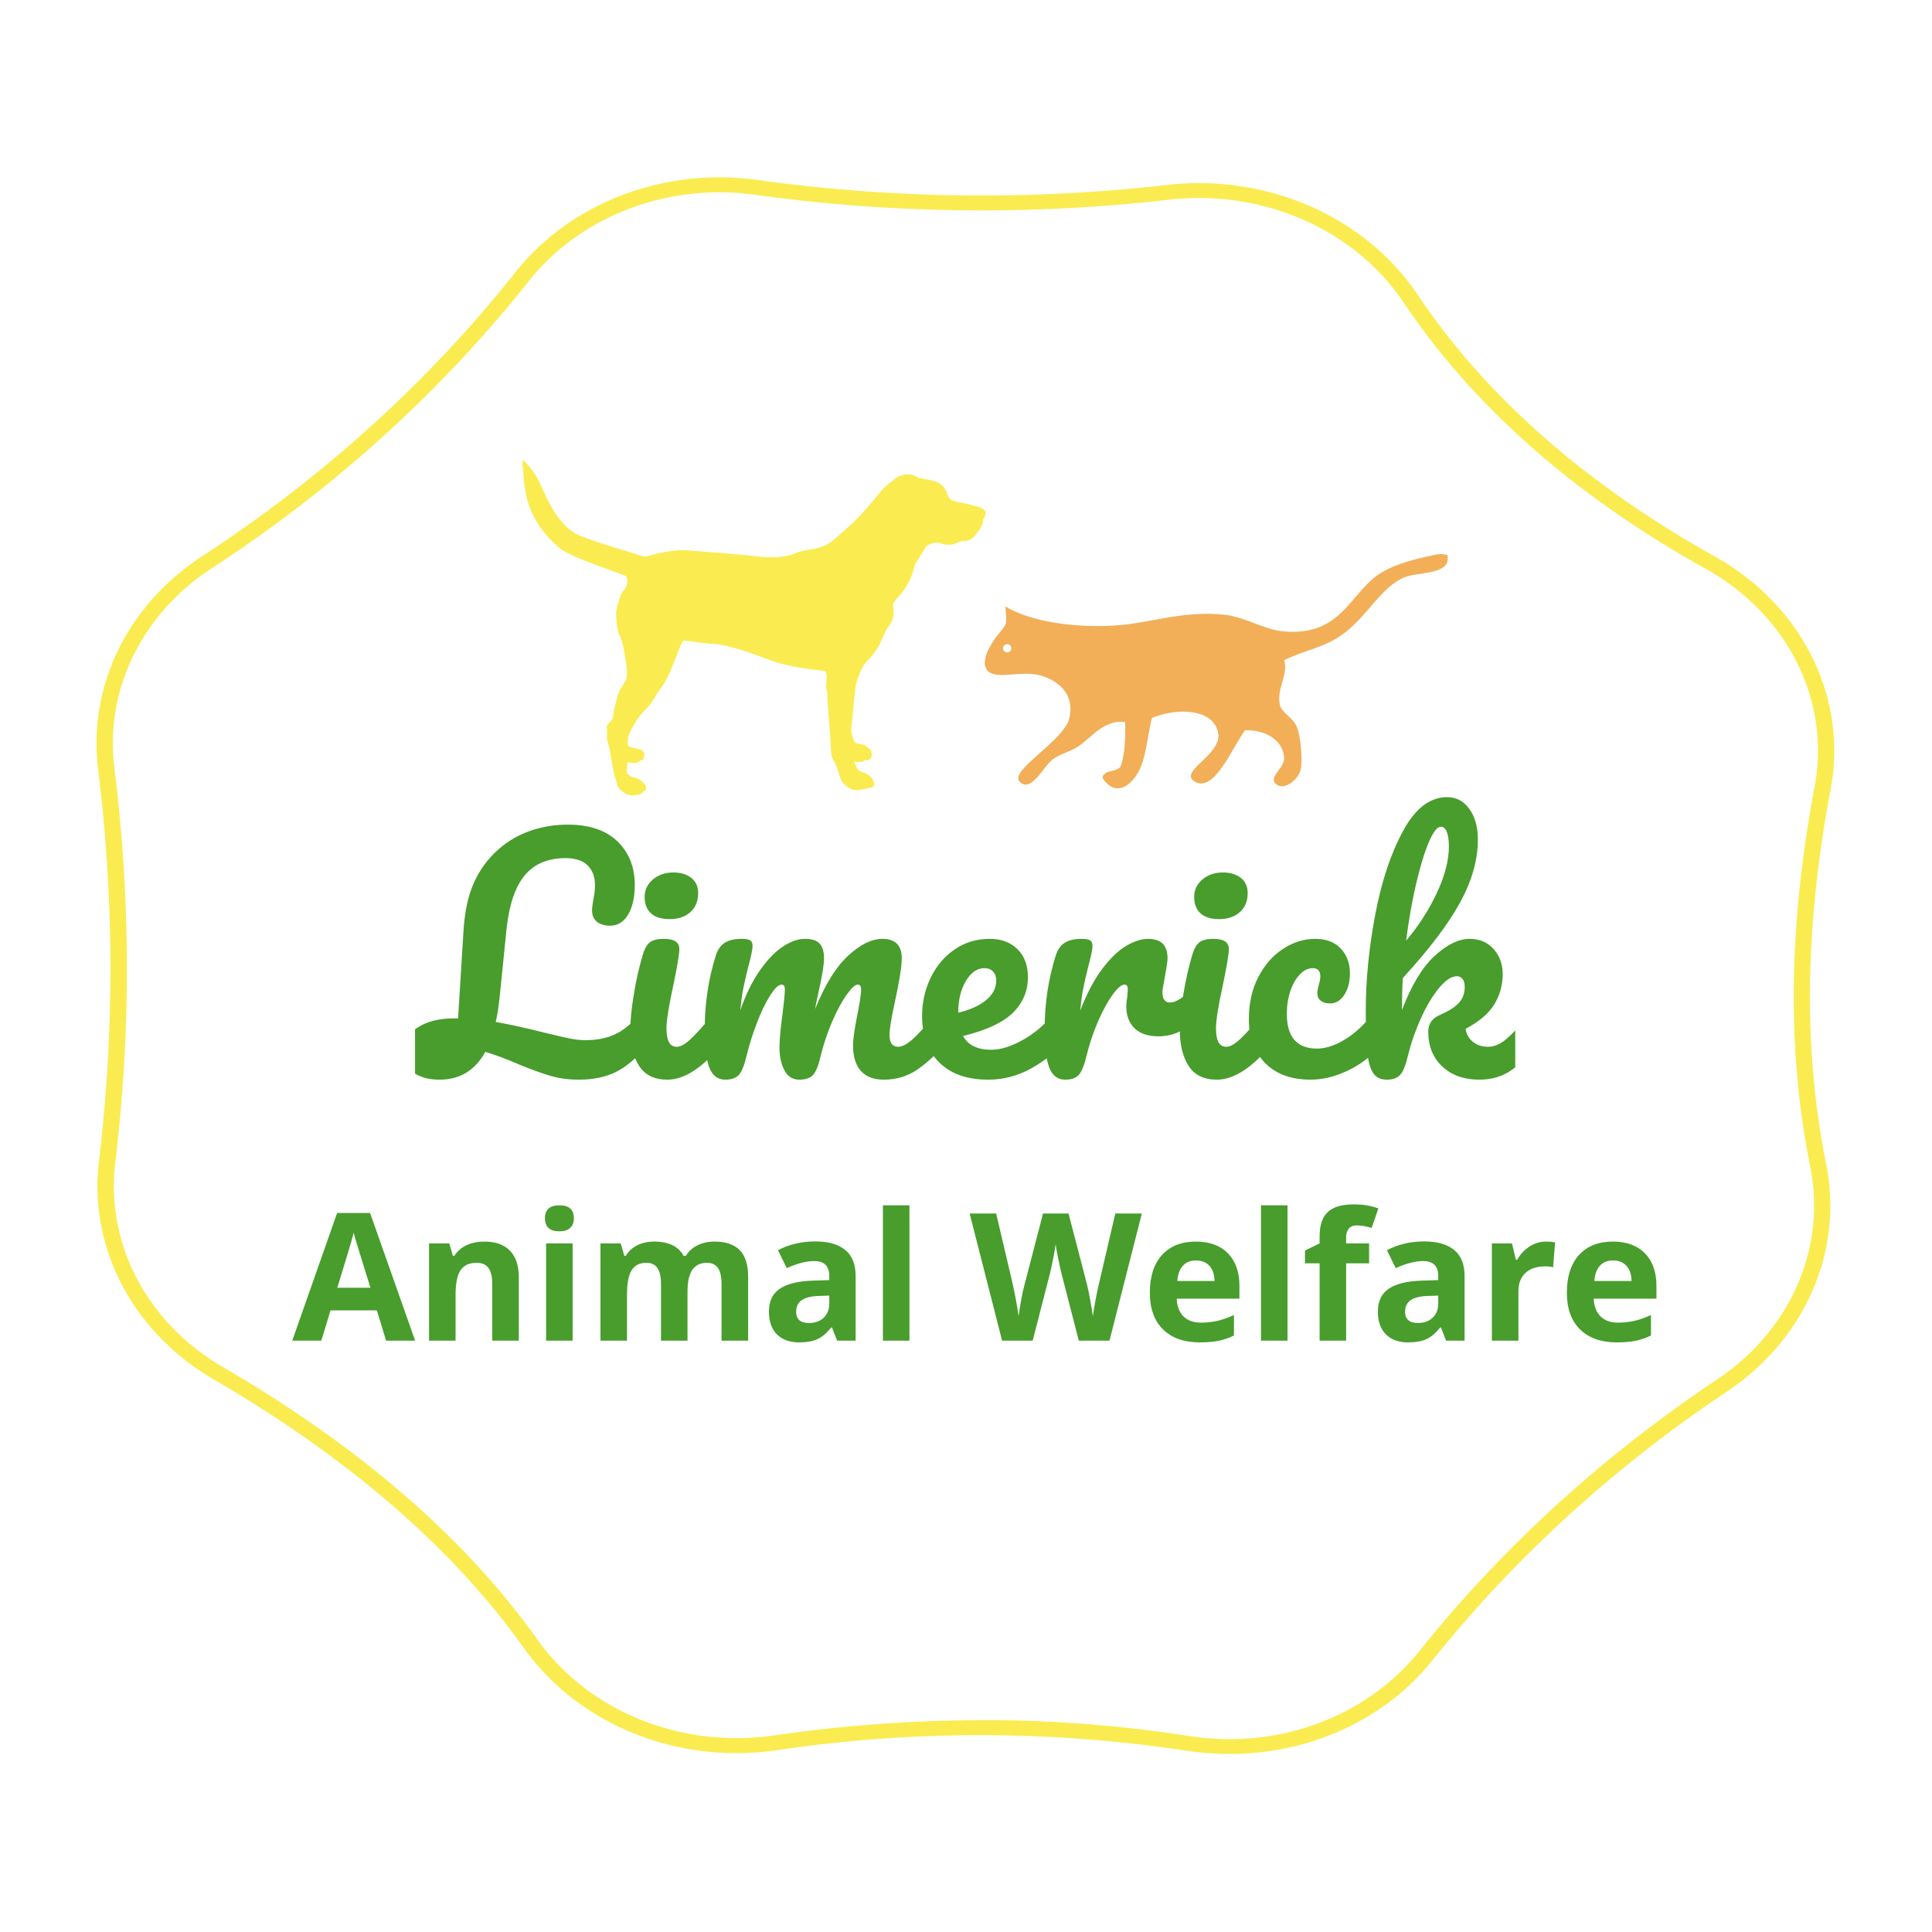 <svg class="thumb" width="5000" height="5000" viewBox="0,0,600,600" xmlns="http://www.w3.org/2000/svg" xmlns:inkscape="http://www.inkscape.org/namespaces/inkscape" xmlns:sodipodi="http://sodipodi.sourceforge.net/DTD/sodipodi-0.dtd" xmlns:xlink="http://www.w3.org/1999/xlink" xmlns:ns1="http://www.inkscape.org/namespaces/inkscape" xmlns:sketch="http://www.bohemiancoding.com/sketch/ns">
  <defs><style type='text/css'></style>
    <linearGradient x1="0" y1="0.5" x2="1" y2="0.5" id="linearGradientSjlzbv9784">
      <stop offset="0%" stop-color="#ffffff"></stop>
      <stop offset="0%" stop-color="#ffffff"></stop>
      <stop offset="100%" stop-color="#ffffff"></stop>
    </linearGradient>
  </defs>
  <g elementtype="background">
    <rect x="0" y="0" width="600" height="600" fill="url('#linearGradientSjlzbv9784')"></rect>
  </g>
  <g transform="matrix(1.317,0,0,1.317,-67.381,43.398)">
    <g transform="matrix(1.092,0,0,1.092,277.917,92.244)">
      <svg width="109.983" height="60.588" viewBox="-5,18.644,109.983,60.588">
        <defs>
          <linearGradient x1="0" y1="0.5" x2="1" y2="0.5" id="linearGradientSjlzbv978a">
            <stop offset="0%" stop-color="#f2af58"></stop>
            <stop offset="100%" stop-color="#f2af58"></stop>
          </linearGradient>
        </defs>
        <g></g>
        <g></g>
        <g></g>
        <g>
          <path fill-rule="evenodd" clip-rule="evenodd" d="M97.203,23.803c1.623-0.358,1.783,0,2.676,0    c1.065,4.443-6.337,3.594-9.363,4.904c-4.988,2.16-7.924,8.331-12.932,12.039c-4.34,3.213-8.203,3.499-12.93,5.796    c0.978,3.153-1.787,6.267-0.893,9.811c0.382,1.511,2.831,2.725,3.567,4.457c0.968,2.278,1.314,7.47,0.892,9.365    c-0.483,2.167-3.589,4.679-5.351,3.121s1.994-3.411,1.784-5.798c-0.327-3.702-4.068-5.97-8.473-5.795    c-2.84,3.966-6.625,13.352-10.702,11.146c-4.076-2.205,5.969-5.857,4.905-10.701c-1.145-5.212-8.918-5.332-14.268-3.121    c-0.881,2.956-1.114,7.891-2.675,11.148c-1.542,3.216-5.076,6.305-8.026,1.783c0.285-1.946,3.411-1.049,4.013-2.675    c0.821-2.598,0.987-5.852,0.892-9.365c-4.556-0.649-7.357,3.479-10.256,5.351c-1.693,1.095-3.779,1.52-5.35,2.677    c-2.075,1.525-4.593,7.286-7.135,4.903c-2.542-2.382,9.593-8.859,10.701-13.822c1.333-5.97-3.607-8.703-7.134-9.363    C6.541,48.801,0.698,51.492,0,47.435c0.003-2.228,0.913-3.463,2.253-5.636c2.789-3.514,2.499-2.426,2.206-6.848    c5.597,3.476,16.272,4.822,24.97,4.013c7.047-0.656,13.807-3.133,22.294-2.229c4.406,0.469,8.524,3.149,12.483,3.567    c12.397,1.307,14.436-7.614,20.512-12.039C88.613,25.424,95.581,24.16,97.203,23.803z M4.839,43.105    c-0.492,0-0.89,0.398-0.89,0.89c0,0.492,0.398,0.891,0.89,0.891c0.491,0,0.89-0.398,0.89-0.891    C5.729,43.504,5.331,43.105,4.839,43.105z" fill="url('#linearGradientSjlzbv978a')"></path>
        </g>
      </svg>
    </g>
    <g transform="matrix(1.092,0,0,1.092,168.917,70.233)">
      <svg width="109.997" height="82.241" viewBox="-4.998,11.93,109.997,82.241">
        <defs>
          <linearGradient x1="0" y1="0.5" x2="1" y2="0.5" id="linearGradientSjlzbv978g">
            <stop offset="0%" stop-color="#faec50"></stop>
            <stop offset="100%" stop-color="#faec50"></stop>
          </linearGradient>
        </defs>
        <g></g>
        <g></g>
        <g></g>
        <g>
          <path d="M98.55,26.94c-0.333-0.167-2.786-0.749-4.823-1.163c-2.037-0.415-1.871-1.623-2.245-2.289   c-0.374-0.666-0.941-1.661-2.272-2.051c-0.739-0.213-2.082-0.593-3.638-0.799c-0.106-0.081-0.225-0.154-0.354-0.209   c-0.521-0.226-0.823-0.55-2.322-0.536c-1.368,0.012-2.755,1.005-3.029,1.429c0,0,0.013,0.011,0.015,0.012   c-1.986,1.142-3.293,3.263-3.949,3.986c-0.832,0.913-3.16,3.825-5.488,5.821c-2.328,1.993-3.494,3.407-5.489,4.24   c-1.992,0.833-4.073,0.666-5.987,1.514c-1.911,0.849-4.739,1.148-8.646,0.649c-3.908-0.501-10.727-0.917-14.469-1.247   c-3.744-0.335-8.646,1.173-8.898,1.247c-0.68,0.197-1.053,0.026-2.662-0.527c-1.607-0.556-8.481-2.44-12.196-4.047   c-3.713-1.607-6.208-6.319-7.982-10.423c-0.924-2.131-1.95-3.559-2.722-4.439c-0.716-0.814-1.021-1.279-1.215-1.159   c-0.194,0.119-0.24,0.241-0.082,1.526c0.123,0.993,0.022,1.511,0.41,4.414c0.887,6.654,5.271,11.192,7.822,13.13   c2.551,1.942,13.307,5.437,13.804,5.712c0.499,0.277,0.555,0.887,0.444,1.72c-0.111,0.831-0.444,1.219-0.887,1.608   c-0.444,0.386-1.274,3.214-1.441,4.268c-0.166,1.05,0.222,4.766,0.776,5.504c0.555,0.743,0.887,3.2,1.164,4.639   c0.277,1.439,0.61,4.324,0.057,4.988c-0.556,0.665-0.444,1.055-0.942,1.499c-0.5,0.444-1.289,3.562-1.528,4.805   c-0.242,1.241-0.247,1.735-0.247,1.735s-0.499,0.777-0.998,1.22c-0.498,0.444-0.333,0.776-0.277,1.109   c0.056,0.332-0.054,1.83,0,2.327c0.056,0.499,0.555,1.662,0.611,2.327c0.055,0.665,0.831,4.712,0.942,5.214   c0.11,0.498,0.611,1.661,0.611,2.16c0,0.497,0.941,1.385,1.664,1.886c0.72,0.499,1.772,0.499,2.826,0.331   c1.053-0.168,0.832-0.498,1.332-0.773c0.499-0.28,0.555-0.613,0.387-1.11c-0.166-0.5-1.496-1.72-2.218-1.773   c-0.72-0.056-1.519-0.556-1.783-0.989c-0.252-0.418,0.07-2.448,0.07-2.448s0.882,0.331,1.658,0.221   c0.776-0.11,0.832-0.499,1.275-0.555s0.555-0.497,0.665-0.996c0.111-0.501-0.166-1.109-0.941-1.389   c-0.776-0.276-1.831-0.33-2.386-0.664c-0.555-0.332-0.11-1.884,0-2.437c0.11-0.556,1.774-3.606,2.772-4.604   c0.999-1,2.329-2.494,3.105-3.992c0.776-1.497,1.607-1.773,2.938-4.879c1.331-3.105,2.495-6.374,2.826-6.763   c0.333-0.39,3.771,0.444,6.543,0.557c2.771,0.108,7.262,1.606,12.307,3.491c5.044,1.888,10.866,2.161,11.475,2.329   c0.611,0.164,0.457,0.119,0.657,0.578c0.194,0.443,0.063,1.915-0.046,2.523c-0.112,0.61,0.331,1.275,0.277,1.995   c-0.056,0.725,0.444,6.487,0.61,8.764c0.166,2.271,0.108,4.821,0.666,5.374c0.552,0.556,0.884,2.055,1.164,2.773   c0.275,0.72,0.387,2.051,2.05,3.159c1.664,1.109,2.997,0.39,4.438,0.168c1.44-0.222,1.438-0.832,0.828-1.941   c-0.609-1.108-2.161-1.498-2.771-1.773c-0.61-0.276-1.164-1.996-1.164-1.996s1.164,0.112,1.663,0   c0.498-0.11,0.665-0.498,1.054-0.332c0.388,0.168,0.83-0.332,0.998-0.718c0.165-0.391,0-1.109-0.223-1.5   c-0.222-0.388-1.164-1.054-1.663-1.163c-0.497-0.112-1.441-0.167-1.718-0.501c-0.277-0.331-0.724-1.938-0.777-2.381   c-0.056-0.444,0.166-1.888,0.276-2.883c0.111-1,0.501-5.712,0.723-6.931c0.221-1.218,0.775-2.439,1.108-3.271   c0.332-0.83,1.052-1.884,1.496-2.215c0.444-0.335,1.886-2.108,2.606-3.606c0.72-1.494,1.387-3.102,1.607-3.381   c0.221-0.278,0.887-0.998,1.219-2.16c0.332-1.167-0.124-2.691,0.082-3.188c0.21-0.499,1.083-1.331,1.79-2.163   c0.706-0.83,1.082-1.704,1.621-2.578c0.539-0.871,1.08-2.993,1.206-3.448c0.124-0.459,1.496-2.372,2.122-3.536   c0.621-1.163,2.325-1.621,3.614-1.163c1.288,0.457,2.788,0.251,3.119,0c0.333-0.251,1.361-0.575,1.66-0.536   c0.482,0.063,0.792,0.039,1.623-0.422c0.831-0.456,1.955-2.159,2.328-2.867c0.374-0.707,0.208-1.414,0.208-1.414   s0.309,0.181,0.584-1.057C100.218,27.368,98.882,27.108,98.55,26.94z" fill="url('#linearGradientSjlzbv978g')"></path>
        </g>
      </svg>
    </g>
    <g transform="matrix(1.938,0,0,1.763,64.223,0.048)">
      <svg width="221.446" height="220.875" viewBox="-5.004,-5.005,221.446,220.875" class="thumb">
        <defs>
          <linearGradient x1="0" y1="0.5" x2="1" y2="0.5" id="linearGradientSjlzbv978m">
            <stop offset="0%" stop-color="#faec50"></stop>
            <stop offset="100%" stop-color="#faec50"></stop>
          </linearGradient>
        </defs>
        <g></g>
        <g></g>
        <g></g>
        <g></g>
        <g>
          <path d="M137.82,210.87a31.87,31.87,0,0,1-5.39-.46,152.9,152.9,0,0,0-49.86,0A30.84,30.84,0,0,1,51.93,196.6c-8.64-13.32-21.33-25.38-37.69-35.83A30.69,30.69,0,0,1,.32,131.36,237.66,237.66,0,0,0,.2,79.23a30.78,30.78,0,0,1,12.57-28.5,166.62,166.62,0,0,0,38.17-38A30.61,30.61,0,0,1,80.3.33a180.63,180.63,0,0,0,49.83.7h0a31.19,31.19,0,0,1,30.65,14.71c8.29,13.59,20.47,25.36,36.18,35a30.49,30.49,0,0,1,14,31.34c-3.11,18.29-3.28,34.55-.54,49.71a30.83,30.83,0,0,1-12,30.59,165.47,165.47,0,0,0-35.89,36A30.4,30.4,0,0,1,137.82,210.87Zm-30-4.52a147.81,147.81,0,0,1,24.94,2.09,28.57,28.57,0,0,0,28.15-11.26,167.45,167.45,0,0,1,36.32-36.43,28.84,28.84,0,0,0,11.25-28.62c-2.79-15.39-2.61-31.87.53-50.4a28.5,28.5,0,0,0-13.1-29.3c-16-9.79-28.38-21.78-36.84-35.65A29.19,29.19,0,0,0,130.39,3l-.13-1,.13,1A182.6,182.6,0,0,1,80,2.31,28.61,28.61,0,0,0,52.56,13.93,168.64,168.64,0,0,1,13.93,52.35,28.78,28.78,0,0,0,2.18,79a239.67,239.67,0,0,1,.13,52.57,28.7,28.7,0,0,0,13,27.51c16.61,10.61,29.5,22.86,38.3,36.43a28.84,28.84,0,0,0,28.65,12.91A162.68,162.68,0,0,1,107.82,206.36Z" style="" fill="url('#linearGradientSjlzbv978m')"></path>
        </g>
      </svg>
    </g>
    <g transform="matrix(0.705,0,0,0.705,149.03,128.757)">
      <svg width="368" height="235">
        <defs>
          <linearGradient x1="0" y1="0.5" x2="1" y2="0.5" id="linearGradientSjlzbv97810">
            <stop offset="0%" stop-color="#489d2d"></stop>
            <stop offset="100%" stop-color="#489d2d"></stop>
          </linearGradient>
        </defs>
        <g transform="matrix(1,0,0,1,0,131.25)">
          <path d="M77.40-22.30L77.40-22.30Q78.70-22.30 79.45-21.10L79.45-21.10L79.45-21.10Q80.20-19.90 80.20-17.80L80.20-17.80L80.20-17.80Q80.20-13.90 78.30-11.60L78.30-11.60L78.30-11.60Q72.70-4.90 67.45-2.20L67.45-2.20L67.45-2.20Q62.20 0.50 54.80 0.50L54.80 0.50L54.80 0.50Q49.60 0.50 45.20-0.80L45.20-0.80L45.20-0.80Q40.80-2.10 34.50-4.70L34.50-4.70L34.50-4.70Q28.80-7.20 23.50-8.80L23.50-8.80L23.50-8.80Q18.40 0.50 8.20 0.50L8.20 0.50L8.20 0.50Q2.60 0.50-0.75-2.05L-0.75-2.05L-0.75-2.05Q-4.10-4.60-4.10-8.60L-4.10-8.60L-4.10-8.60Q-4.10-13.50 0.60-16.75L0.60-16.75L0.60-16.75Q5.30-20 13.10-20L13.10-20L14.40-20L16.20-49.10L16.20-49.10Q16.80-59.10 19.80-65.60L19.80-65.60L19.80-65.60Q22.80-72.10 28.10-76.70L28.10-76.70L28.10-76.70Q32.70-80.70 38.60-82.75L38.60-82.75L38.60-82.75Q44.50-84.80 51.10-84.80L51.10-84.80L51.10-84.80Q61.90-84.80 67.70-79.20L67.70-79.20L67.70-79.20Q73.50-73.60 73.50-64.60L73.50-64.60L73.50-64.60Q73.50-58.50 71.30-54.75L71.30-54.75L71.30-54.75Q69.10-51 65.20-51L65.20-51L65.20-51Q62.40-51 60.80-52.35L60.80-52.35L60.80-52.35Q59.20-53.70 59.20-56.20L59.20-56.20L59.20-56.20Q59.20-57.10 59.60-59.50L59.60-59.50L59.60-59.50Q60.20-62.30 60.20-64.50L60.20-64.50L60.20-64.50Q60.20-68.70 57.75-71.15L57.75-71.15L57.75-71.15Q55.30-73.60 50.30-73.60L50.30-73.60L50.30-73.60Q41.50-73.60 36.70-67.85L36.70-67.85L36.70-67.85Q31.90-62.10 30.60-49.80L30.60-49.80L28.30-27.10L28.30-27.10Q27.80-22.30 27-18.80L27-18.80L27-18.80Q33.40-17.70 43-15.30L43-15.30L43-15.30Q48.60-13.90 51.60-13.30L51.60-13.30L51.60-13.30Q54.60-12.70 56.90-12.70L56.90-12.70L56.90-12.70Q62.70-12.70 66.85-14.65L66.85-14.65L66.85-14.65Q71-16.60 74.70-20.90L74.70-20.90L74.70-20.90Q75.90-22.30 77.40-22.30L77.40-22.30ZM85.20-53.20L85.20-53.20Q81-53.20 78.90-55.15L78.90-55.15L78.90-55.15Q76.80-57.10 76.80-60.60L76.80-60.60L76.80-60.60Q76.80-64.10 79.55-66.45L79.55-66.45L79.55-66.45Q82.30-68.80 86.40-68.80L86.40-68.80L86.40-68.80Q90.10-68.80 92.40-67L92.40-67L92.40-67Q94.70-65.20 94.70-61.90L94.70-61.90L94.70-61.90Q94.70-57.90 92.10-55.55L92.10-55.55L92.10-55.55Q89.50-53.20 85.20-53.20L85.20-53.20ZM84.40 0.50L84.40 0.50Q77.90 0.50 74.95-4.10L74.95-4.10L74.95-4.10Q72-8.70 72-16.30L72-16.30L72-16.30Q72-20.80 73.15-27.85L73.15-27.85L73.15-27.85Q74.30-34.90 76.10-41L76.10-41L76.10-41Q77-44.20 78.50-45.40L78.50-45.40L78.50-45.40Q80-46.60 83.30-46.60L83.30-46.60L83.30-46.60Q88.40-46.60 88.40-43.20L88.40-43.20L88.40-43.20Q88.40-40.70 86.50-31.60L86.50-31.60L86.50-31.60Q84.10-20.60 84.10-16.70L84.10-16.70L84.10-16.70Q84.10-13.70 84.90-12.10L84.90-12.10L84.90-12.10Q85.70-10.50 87.60-10.50L87.60-10.50L87.60-10.50Q89.40-10.50 92.10-13L92.10-13L92.10-13Q94.80-15.50 99.30-20.90L99.30-20.90L99.30-20.90Q100.50-22.30 102-22.30L102-22.30L102-22.30Q103.30-22.30 104.05-21.10L104.05-21.10L104.05-21.10Q104.80-19.90 104.80-17.80L104.80-17.80L104.80-17.80Q104.80-13.80 102.90-11.60L102.90-11.60L102.90-11.60Q93 0.50 84.40 0.50L84.40 0.50ZM103.80 0.50L103.80 0.50Q100 0.50 98.45-3.50L98.45-3.50L98.45-3.50Q96.90-7.50 96.90-16.30L96.90-16.30L96.90-16.30Q96.90-29.30 100.60-41L100.60-41L100.60-41Q101.50-43.90 103.55-45.25L103.55-45.25L103.55-45.25Q105.60-46.60 109.30-46.60L109.30-46.60L109.30-46.60Q111.30-46.60 112.10-46.10L112.10-46.10L112.10-46.10Q112.90-45.60 112.90-44.20L112.90-44.20L112.90-44.20Q112.90-42.60 111.40-37L111.40-37L111.40-37Q110.40-33 109.80-30.05L109.80-30.05L109.80-30.05Q109.20-27.10 108.80-22.70L108.80-22.70L108.80-22.70Q111.50-30.50 115.25-35.90L115.25-35.90L115.25-35.90Q119-41.30 122.95-43.95L122.95-43.95L122.95-43.95Q126.90-46.60 130.40-46.60L130.40-46.60L130.40-46.60Q133.90-46.60 135.35-45L135.35-45L135.35-45Q136.80-43.40 136.80-40.10L136.80-40.10L136.80-40.10Q136.80-36.90 134.90-28.50L134.90-28.50L134.90-28.50Q134.10-24.90 133.80-23.10L133.80-23.10L133.80-23.10Q138.80-35.40 144.90-41L144.90-41L144.90-41Q151-46.60 156.30-46.60L156.30-46.60L156.30-46.60Q162.80-46.60 162.80-40.10L162.80-40.10L162.80-40.10Q162.80-36.20 160.60-26L160.60-26L160.60-26Q158.70-17.30 158.70-14.50L158.70-14.50L158.70-14.50Q158.70-10.50 161.60-10.50L161.60-10.50L161.60-10.50Q163.60-10.50 166.35-12.95L166.35-12.95L166.35-12.95Q169.10-15.40 173.70-20.90L173.70-20.90L173.70-20.90Q174.90-22.30 176.40-22.30L176.40-22.30L176.40-22.30Q177.70-22.30 178.45-21.10L178.45-21.10L178.45-21.10Q179.20-19.90 179.20-17.80L179.20-17.80L179.20-17.80Q179.20-13.80 177.30-11.60L177.30-11.60L177.30-11.60Q173-6.30 168.05-2.90L168.05-2.90L168.05-2.90Q163.10 0.50 156.80 0.50L156.80 0.50L156.80 0.50Q151.70 0.50 149.10-2.45L149.10-2.45L149.10-2.45Q146.50-5.40 146.50-11L146.50-11L146.50-11Q146.50-13.80 147.90-21L147.90-21L147.90-21Q149.20-27.30 149.20-29.70L149.20-29.70L149.20-29.70Q149.20-31.30 148.10-31.30L148.10-31.30L148.10-31.30Q146.80-31.30 144.40-27.95L144.40-27.95L144.40-27.95Q142-24.60 139.60-19.10L139.60-19.10L139.60-19.10Q137.20-13.60 135.70-7.50L135.70-7.50L135.70-7.50Q134.60-2.70 133.15-1.10L133.15-1.10L133.15-1.10Q131.70 0.50 128.50 0.50L128.50 0.50L128.50 0.50Q125.20 0.50 123.55-2.65L123.55-2.65L123.55-2.65Q121.90-5.80 121.90-10.30L121.90-10.30L121.90-10.30Q121.90-14.10 122.90-21.30L122.90-21.30L122.90-21.30Q123.70-27.70 123.70-29.70L123.70-29.70L123.70-29.70Q123.70-31.30 122.60-31.30L122.60-31.30L122.60-31.30Q121.10-31.30 118.80-27.70L118.80-27.70L118.80-27.70Q116.50-24.10 114.35-18.50L114.35-18.50L114.35-18.50Q112.20-12.90 110.90-7.50L110.90-7.50L110.90-7.50Q109.80-2.80 108.35-1.15L108.35-1.15L108.35-1.15Q106.90 0.50 103.80 0.50L103.80 0.50ZM215.70-22.30L215.70-22.30Q217-22.30 217.75-21.10L217.75-21.10L217.75-21.10Q218.50-19.90 218.50-17.80L218.50-17.80L218.50-17.80Q218.50-13.80 216.60-11.60L216.60-11.60L216.60-11.60Q212.90-7.10 206.15-3.30L206.15-3.30L206.15-3.30Q199.40 0.50 191.70 0.50L191.70 0.50L191.70 0.50Q181.20 0.50 175.40-5.20L175.40-5.20L175.40-5.20Q169.60-10.90 169.60-20.80L169.60-20.80L169.60-20.80Q169.60-27.70 172.50-33.65L172.50-33.65L172.50-33.65Q175.40-39.60 180.55-43.10L180.55-43.10L180.55-43.10Q185.70-46.60 192.20-46.60L192.20-46.60L192.20-46.60Q198-46.60 201.50-43.15L201.50-43.15L201.50-43.15Q205-39.70 205-33.80L205-33.80L205-33.80Q205-26.90 200.05-21.95L200.05-21.95L200.05-21.95Q195.10-17 183.30-14.10L183.30-14.10L183.30-14.10Q185.80-9.50 192.80-9.50L192.80-9.50L192.80-9.50Q197.30-9.50 203.05-12.65L203.05-12.65L203.05-12.65Q208.80-15.80 213-20.90L213-20.90L213-20.90Q214.20-22.30 215.70-22.30L215.70-22.30ZM190.50-36.80L190.50-36.80Q186.80-36.80 184.25-32.50L184.25-32.50L184.25-32.50Q181.70-28.20 181.70-22.10L181.70-22.10L181.70-21.90L181.70-21.90Q187.60-23.30 191-26.10L191-26.10L191-26.10Q194.40-28.90 194.40-32.60L194.40-32.60L194.40-32.60Q194.40-34.50 193.35-35.65L193.35-35.65L193.35-35.65Q192.30-36.80 190.50-36.80L190.50-36.80ZM217.50 0.50L217.50 0.50Q213.70 0.50 212.15-3.50L212.15-3.50L212.15-3.50Q210.60-7.50 210.60-16.30L210.60-16.30L210.60-16.30Q210.60-29.30 214.30-41L214.30-41L214.30-41Q215.20-43.90 217.25-45.25L217.25-45.25L217.25-45.25Q219.30-46.60 223.00-46.60L223.00-46.60L223.00-46.60Q225.00-46.60 225.80-46.10L225.80-46.10L225.80-46.10Q226.60-45.60 226.60-44.20L226.60-44.20L226.60-44.20Q226.60-42.60 225.10-37L225.10-37L225.10-37Q224.10-33 223.50-30L223.50-30L223.50-30Q222.90-27 222.50-22.60L222.50-22.60L222.50-22.60Q225.80-31.20 229.90-36.60L229.90-36.60L229.90-36.60Q234.00-42 237.95-44.30L237.95-44.30L237.95-44.30Q241.90-46.60 245.20-46.60L245.20-46.60L245.20-46.60Q251.70-46.60 251.70-40.10L251.70-40.10L251.70-40.10Q251.70-38.80 250.80-33.80L250.80-33.80L250.80-33.80Q250.00-29.80 250.00-28.80L250.00-28.80L250.00-28.80Q250.00-25.30 252.50-25.30L252.50-25.30L252.50-25.30Q255.30-25.30 259.70-29.70L259.70-29.70L259.70-29.70Q261-31 262.40-31L262.40-31L262.40-31Q263.70-31 264.45-29.85L264.45-29.85L264.45-29.85Q265.20-28.70 265.20-26.80L265.20-26.80L265.20-26.80Q265.20-23.10 263.20-21L263.20-21L263.20-21Q260.40-18.10 256.65-16.05L256.65-16.05L256.65-16.05Q252.90-14 248.70-14L248.70-14L248.70-14Q243.40-14 240.65-16.70L240.65-16.70L240.65-16.70Q237.90-19.40 237.90-24L237.90-24L237.90-24Q237.90-25.50 238.20-27L238.20-27L238.20-27Q238.40-29 238.40-29.70L238.40-29.70L238.40-29.70Q238.40-31.30 237.30-31.30L237.30-31.30L237.30-31.30Q235.80-31.30 233.35-27.95L233.35-27.95L233.35-27.95Q230.90-24.60 228.50-19.10L228.50-19.10L228.50-19.10Q226.10-13.60 224.60-7.50L224.60-7.50L224.60-7.50Q223.50-2.80 222.05-1.15L222.05-1.15L222.05-1.15Q220.60 0.50 217.50 0.50L217.50 0.50ZM269-53.20L269-53.20Q264.80-53.20 262.70-55.15L262.70-55.15L262.70-55.15Q260.60-57.10 260.60-60.60L260.60-60.60L260.60-60.60Q260.60-64.10 263.35-66.45L263.35-66.45L263.35-66.45Q266.10-68.80 270.20-68.80L270.20-68.80L270.20-68.80Q273.90-68.80 276.20-67L276.20-67L276.20-67Q278.50-65.20 278.50-61.90L278.50-61.90L278.50-61.90Q278.50-57.90 275.90-55.55L275.90-55.55L275.90-55.55Q273.30-53.20 269-53.20L269-53.20ZM268.20 0.50L268.20 0.50Q261.70 0.50 258.75-4.10L258.75-4.10L258.75-4.10Q255.80-8.70 255.80-16.30L255.80-16.30L255.80-16.30Q255.80-20.80 256.95-27.85L256.95-27.85L256.95-27.85Q258.10-34.90 259.90-41L259.90-41L259.90-41Q260.80-44.20 262.30-45.40L262.30-45.40L262.30-45.40Q263.80-46.60 267.10-46.60L267.10-46.60L267.10-46.60Q272.20-46.60 272.20-43.20L272.20-43.20L272.20-43.20Q272.20-40.70 270.30-31.60L270.30-31.60L270.30-31.60Q267.90-20.60 267.90-16.70L267.90-16.70L267.90-16.70Q267.90-13.70 268.70-12.10L268.70-12.10L268.70-12.10Q269.50-10.50 271.40-10.50L271.40-10.50L271.40-10.50Q273.20-10.50 275.90-13L275.90-13L275.90-13Q278.60-15.50 283.10-20.90L283.10-20.90L283.10-20.90Q284.30-22.30 285.80-22.30L285.80-22.30L285.80-22.30Q287.10-22.30 287.85-21.10L287.85-21.10L287.85-21.10Q288.60-19.90 288.60-17.80L288.60-17.80L288.60-17.80Q288.60-13.80 286.70-11.60L286.70-11.60L286.70-11.60Q276.80 0.50 268.20 0.50L268.20 0.50ZM299.60 0.50L299.60 0.50Q289.80 0.50 284.35-5.05L284.35-5.05L284.35-5.05Q278.90-10.60 278.90-19.70L278.90-19.70L278.90-19.70Q278.90-27.80 282.10-33.90L282.10-33.90L282.10-33.90Q285.30-40 290.40-43.30L290.40-43.30L290.40-43.30Q295.50-46.60 301.10-46.60L301.10-46.60L301.10-46.60Q306.60-46.60 309.65-43.35L309.65-43.35L309.65-43.35Q312.70-40.10 312.70-35L312.70-35L312.70-35Q312.70-30.80 310.85-27.90L310.85-27.90L310.85-27.90Q309.00-25 306.00-25L306.00-25L306.00-25Q304.10-25 302.95-25.90L302.95-25.90L302.95-25.90Q301.80-26.80 301.80-28.40L301.80-28.40L301.80-28.40Q301.80-29.10 302.00-30L302.00-30L302.00-30Q302.20-30.90 302.30-31.30L302.30-31.30L302.30-31.30Q302.80-32.80 302.80-34.10L302.80-34.10L302.80-34.10Q302.80-35.40 302.15-36.10L302.15-36.10L302.15-36.10Q301.50-36.80 300.30-36.80L300.30-36.80L300.30-36.80Q298.00-36.80 296.00-34.75L296.00-34.75L296.00-34.75Q294.00-32.70 292.80-29.20L292.80-29.20L292.80-29.20Q291.60-25.70 291.60-21.50L291.60-21.50L291.60-21.50Q291.60-9.90 301.70-9.90L301.70-9.90L301.70-9.90Q305.80-9.90 310.55-12.65L310.55-12.65L310.55-12.65Q315.30-15.40 319.90-20.90L319.90-20.90L319.90-20.90Q321.10-22.30 322.60-22.30L322.60-22.30L322.60-22.30Q323.90-22.30 324.65-21.10L324.65-21.10L324.65-21.10Q325.40-19.90 325.40-17.80L325.40-17.80L325.40-17.80Q325.40-14 323.50-11.60L323.50-11.60L323.50-11.60Q318.80-5.80 312.25-2.65L312.25-2.65L312.25-2.65Q305.70 0.50 299.60 0.50L299.60 0.50ZM375.10-22.30L375.10-22.30Q376.40-22.30 377.15-21.10L377.15-21.10L377.15-21.10Q377.90-19.90 377.90-17.80L377.90-17.80L377.90-17.80Q377.90-13.80 376.00-11.60L376.00-11.60L376.00-11.60Q371.50-6.10 366.90-2.80L366.90-2.80L366.90-2.80Q362.30 0.50 356.00 0.50L356.00 0.50L356.00 0.50Q348.30 0.50 343.60-3.90L343.60-3.90L343.60-3.90Q338.90-8.30 338.90-15.60L338.90-15.60L338.90-15.60Q338.90-19.50 342.90-21.20L342.90-21.20L342.90-21.20Q347.30-23.10 349.20-25.25L349.20-25.25L349.20-25.25Q351.10-27.40 351.10-30.50L351.10-30.50L351.10-30.50Q351.10-32.30 350.35-33.20L350.35-33.20L350.35-33.20Q349.60-34.10 348.50-34.10L348.50-34.10L348.50-34.10Q345.80-34.10 342.55-30.20L342.55-30.20L342.55-30.20Q339.30-26.30 336.50-20.15L336.50-20.15L336.50-20.15Q333.70-14 332.10-7.50L332.10-7.50L332.10-7.50Q331.00-2.80 329.55-1.15L329.55-1.15L329.55-1.15Q328.10 0.50 325.00 0.50L325.00 0.50L325.00 0.50Q321.90 0.50 320.45-1.75L320.45-1.75L320.45-1.75Q319.00-4 318.50-8.70L318.50-8.70L318.50-8.70Q318.00-13.40 318.00-22.50L318.00-22.50L318.00-22.50Q318.00-37.90 321.15-54.60L321.15-54.60L321.15-54.60Q324.30-71.30 330.45-82.65L330.45-82.65L330.45-82.65Q336.60-94 345.20-94L345.20-94L345.20-94Q349.80-94 352.65-90.05L352.65-90.05L352.65-90.05Q355.50-86.10 355.50-79.80L355.50-79.80L355.50-79.80Q355.50-69.70 349.60-58.85L349.60-58.85L349.60-58.85Q343.70-48 330.40-33.50L330.40-33.50L330.40-33.50Q330.10-28.30 330.10-22.80L330.10-22.80L330.10-22.80Q334.90-35.30 341.10-40.95L341.10-40.95L341.10-40.95Q347.30-46.60 352.70-46.60L352.70-46.60L352.70-46.60Q357.70-46.60 360.75-43.20L360.75-43.20L360.75-43.20Q363.80-39.80 363.80-34.80L363.80-34.80L363.80-34.80Q363.80-29.30 361.00-24.70L361.00-24.70L361.00-24.70Q358.20-20.10 351.40-16.50L351.40-16.50L351.40-16.50Q351.80-13.80 353.85-12.15L353.85-12.15L353.85-12.15Q355.90-10.50 358.80-10.50L358.80-10.50L358.80-10.50Q361.90-10.50 364.80-12.90L364.80-12.90L364.80-12.90Q367.70-15.30 372.40-20.90L372.40-20.90L372.40-20.90Q373.60-22.30 375.10-22.30L375.10-22.30ZM343.10-84.10L343.10-84.10Q341.30-84.10 339.10-78.95L339.10-78.95L339.10-78.95Q336.90-73.80 334.85-65.05L334.85-65.05L334.85-65.05Q332.80-56.30 331.50-46L331.50-46L331.50-46Q337.70-53.30 341.75-61.90L341.75-61.90L341.75-61.90Q345.80-70.50 345.80-77.50L345.80-77.50L345.80-77.50Q345.80-80.70 345.10-82.40L345.10-82.40L345.10-82.40Q344.40-84.10 343.10-84.10L343.10-84.10Z" fill="url('#linearGradientSjlzbv97810')"></path>
        </g>
        <path fill="none" style=""></path>
      </svg>
    </g>
    <g transform="matrix(0.42,0,0,0.42,120.077,240.342)">
      <svg width="770" height="196">
        <defs>
          <linearGradient x1="0" y1="0.5" x2="1" y2="0.5" id="linearGradientSjlzbv97813">
            <stop offset="0%" stop-color="#489d2d"></stop>
            <stop offset="100%" stop-color="#489d2d"></stop>
          </linearGradient>
        </defs>
        <g transform="matrix(1,0,0,1,0,102)">
          <path d="M68.99 0L52.69 0L47.51-16.99L21.48-16.99L16.31 0L0 0L25.20-71.68L43.70-71.68L68.99 0ZM25.29-29.69L43.90-29.69L43.90-29.69Q36.72-52.78 35.82-55.81L35.82-55.81L35.82-55.81Q34.91-58.84 34.52-60.60L34.52-60.60L34.52-60.60Q32.91-54.35 25.29-29.69L25.29-29.69ZM127.20-35.60L127.20 0L112.30 0L112.30-31.88L112.30-31.88Q112.30-37.79 110.21-40.75L110.21-40.75L110.21-40.75Q108.11-43.70 103.52-43.70L103.52-43.70L103.52-43.70Q97.27-43.70 94.48-39.53L94.48-39.53L94.48-39.53Q91.70-35.35 91.70-25.68L91.70-25.68L91.70 0L76.81 0L76.81-54.59L88.18-54.59L90.19-47.61L91.02-47.61L91.02-47.61Q93.51-51.56 97.88-53.59L97.88-53.59L97.88-53.59Q102.25-55.62 107.81-55.62L107.81-55.62L107.81-55.62Q117.33-55.62 122.27-50.46L122.27-50.46L122.27-50.46Q127.20-45.31 127.20-35.60L127.20-35.60ZM141.89-68.70L141.89-68.70L141.89-68.70Q141.89-75.98 150-75.98L150-75.98L150-75.98Q158.11-75.98 158.11-68.70L158.11-68.70L158.11-68.70Q158.11-65.23 156.08-63.31L156.08-63.31L156.08-63.31Q154.05-61.38 150-61.38L150-61.38L150-61.38Q141.89-61.38 141.89-68.70ZM157.42-54.59L157.42 0L142.53 0L142.53-54.59L157.42-54.59ZM221.92-27.39L221.92 0L207.03 0L207.03-31.88L207.03-31.88Q207.03-37.79 205.05-40.75L205.05-40.75L205.05-40.75Q203.08-43.70 198.83-43.70L198.83-43.70L198.83-43.70Q193.12-43.70 190.53-39.50L190.53-39.50L190.53-39.50Q187.94-35.30 187.94-25.68L187.94-25.68L187.94 0L173.05 0L173.05-54.59L184.42-54.59L186.43-47.61L187.26-47.61L187.26-47.61Q189.45-51.37 193.60-53.49L193.60-53.49L193.60-53.49Q197.75-55.62 203.13-55.62L203.13-55.62L203.13-55.62Q215.38-55.62 219.73-47.61L219.73-47.61L221.04-47.61L221.04-47.61Q223.24-51.42 227.51-53.52L227.51-53.52L227.51-53.52Q231.79-55.62 237.16-55.62L237.16-55.62L237.16-55.62Q246.44-55.62 251.20-50.85L251.20-50.85L251.20-50.85Q255.96-46.09 255.96-35.60L255.96-35.60L255.96 0L241.02 0L241.02-31.88L241.02-31.88Q241.02-37.79 239.04-40.75L239.04-40.75L239.04-40.75Q237.06-43.70 232.81-43.70L232.81-43.70L232.81-43.70Q227.34-43.70 224.63-39.79L224.63-39.79L224.63-39.79Q221.92-35.89 221.92-27.39L221.92-27.39ZM316.31 0L305.91 0L303.03-7.42L302.64-7.42L302.64-7.42Q298.88-2.69 294.90-0.85L294.90-0.85L294.90-0.85Q290.92 0.98 284.52 0.98L284.52 0.98L284.52 0.98Q276.66 0.98 272.14-3.52L272.14-3.52L272.14-3.52Q267.63-8.01 267.63-16.31L267.63-16.31L267.63-16.31Q267.63-25 273.71-29.13L273.71-29.13L273.71-29.13Q279.79-33.25 292.04-33.69L292.04-33.69L301.51-33.98L301.51-36.38L301.51-36.38Q301.51-44.68 293.02-44.68L293.02-44.68L293.02-44.68Q286.47-44.68 277.64-40.72L277.64-40.72L272.71-50.78L272.71-50.78Q282.13-55.71 293.60-55.71L293.60-55.71L293.60-55.71Q304.59-55.71 310.45-50.93L310.45-50.93L310.45-50.93Q316.31-46.14 316.31-36.38L316.31-36.38L316.31 0ZM301.51-20.80L301.51-25.29L295.75-25.10L295.75-25.10Q289.26-24.90 286.08-22.75L286.08-22.75L286.08-22.75Q282.91-20.61 282.91-16.21L282.91-16.21L282.91-16.21Q282.91-9.91 290.14-9.91L290.14-9.91L290.14-9.91Q295.31-9.91 298.41-12.89L298.41-12.89L298.41-12.89Q301.51-15.87 301.51-20.80L301.51-20.80ZM346.53-75.98L346.53 0L331.64 0L331.64-75.98L346.53-75.98ZM477.00-71.39L458.84 0L441.60 0L431.93-37.50L431.93-37.50Q431.40-39.50 430.10-45.78L430.10-45.78L430.10-45.78Q428.81-52.05 428.61-54.20L428.61-54.20L428.61-54.20Q428.32-51.56 427.15-45.73L427.15-45.73L427.15-45.73Q425.98-39.89 425.34-37.40L425.34-37.40L415.72 0L398.54 0L380.32-71.39L395.21-71.39L404.35-32.42L404.35-32.42Q406.74-21.63 407.81-13.72L407.81-13.72L407.81-13.72Q408.11-16.50 409.16-22.34L409.16-22.34L409.16-22.34Q410.21-28.17 411.13-31.40L411.13-31.40L421.53-71.39L435.84-71.39L446.24-31.40L446.24-31.40Q446.92-28.71 447.95-23.19L447.95-23.19L447.95-23.19Q448.97-17.68 449.51-13.72L449.51-13.72L449.51-13.72Q450-17.53 451.07-23.22L451.07-23.22L451.07-23.22Q452.15-28.91 453.03-32.42L453.03-32.42L462.11-71.39L477.00-71.39ZM507.42-45.02L507.42-45.02L507.42-45.02Q502.69-45.02 500-42.02L500-42.02L500-42.02Q497.31-39.01 496.92-33.50L496.92-33.50L517.82-33.50L517.82-33.50Q517.72-39.01 514.94-42.02L514.94-42.02L514.94-42.02Q512.16-45.02 507.42-45.02ZM509.52 0.98L509.52 0.98L509.52 0.98Q496.34 0.98 488.92-6.30L488.92-6.30L488.92-6.30Q481.49-13.57 481.49-26.90L481.49-26.90L481.49-26.90Q481.49-40.63 488.35-48.12L488.35-48.12L488.35-48.12Q495.21-55.62 507.32-55.62L507.32-55.62L507.32-55.62Q518.90-55.62 525.34-49.02L525.34-49.02L525.34-49.02Q531.79-42.43 531.79-30.81L531.79-30.81L531.79-23.58L496.58-23.58L496.58-23.58Q496.83-17.24 500.34-13.67L500.34-13.67L500.34-13.67Q503.86-10.11 510.21-10.11L510.21-10.11L510.21-10.11Q515.14-10.11 519.53-11.13L519.53-11.13L519.53-11.13Q523.93-12.16 528.71-14.40L528.71-14.40L528.71-2.88L528.71-2.88Q524.80-0.93 520.36 0.02L520.36 0.02L520.36 0.02Q515.92 0.98 509.52 0.98ZM558.79-75.98L558.79 0L543.90 0L543.90-75.98L558.79-75.98ZM604.59-54.59L604.59-43.41L591.70-43.41L591.70 0L576.81 0L576.81-43.41L568.60-43.41L568.60-50.59L576.81-54.59L576.81-58.59L576.81-58.59Q576.81-67.92 581.40-72.22L581.40-72.22L581.40-72.22Q585.99-76.51 596.09-76.51L596.09-76.51L596.09-76.51Q603.81-76.51 609.81-74.22L609.81-74.22L606.01-63.28L606.01-63.28Q601.51-64.70 597.71-64.70L597.71-64.70L597.71-64.70Q594.53-64.70 593.12-62.82L593.12-62.82L593.12-62.82Q591.70-60.94 591.70-58.01L591.70-58.01L591.70-54.59L604.59-54.59ZM658.20 0L647.80 0L644.92-7.42L644.53-7.42L644.53-7.42Q640.77-2.69 636.79-0.85L636.79-0.85L636.79-0.85Q632.81 0.98 626.42 0.98L626.42 0.98L626.42 0.98Q618.55 0.98 614.04-3.52L614.04-3.52L614.04-3.52Q609.52-8.01 609.52-16.31L609.52-16.31L609.52-16.31Q609.52-25 615.60-29.13L615.60-29.13L615.60-29.13Q621.68-33.25 633.94-33.69L633.94-33.69L643.41-33.98L643.41-36.38L643.41-36.38Q643.41-44.68 634.91-44.68L634.91-44.68L634.91-44.68Q628.37-44.68 619.53-40.72L619.53-40.72L614.60-50.78L614.60-50.78Q624.02-55.71 635.50-55.71L635.50-55.71L635.50-55.71Q646.48-55.71 652.34-50.93L652.34-50.93L652.34-50.93Q658.20-46.14 658.20-36.38L658.20-36.38L658.20 0ZM643.41-20.80L643.41-25.29L637.65-25.10L637.65-25.10Q631.15-24.90 627.98-22.75L627.98-22.75L627.98-22.75Q624.80-20.61 624.80-16.21L624.80-16.21L624.80-16.21Q624.80-9.91 632.03-9.91L632.03-9.91L632.03-9.91Q637.21-9.91 640.31-12.89L640.31-12.89L640.31-12.89Q643.41-15.87 643.41-20.80L643.41-20.80ZM704.00-55.62L704.00-55.62L704.00-55.62Q707.03-55.62 709.03-55.18L709.03-55.18L707.91-41.21L707.91-41.21Q706.10-41.70 703.52-41.70L703.52-41.70L703.52-41.70Q696.39-41.70 692.41-38.04L692.41-38.04L692.41-38.04Q688.43-34.38 688.43-27.78L688.43-27.78L688.43 0L673.54 0L673.54-54.59L684.81-54.59L687.01-45.41L687.74-45.41L687.74-45.41Q690.28-50 694.60-52.81L694.60-52.81L694.60-52.81Q698.93-55.62 704.00-55.62ZM741.55-45.02L741.55-45.02L741.55-45.02Q736.82-45.02 734.13-42.02L734.13-42.02L734.13-42.02Q731.45-39.01 731.05-33.50L731.05-33.50L751.95-33.50L751.95-33.50Q751.86-39.01 749.07-42.02L749.07-42.02L749.07-42.02Q746.29-45.02 741.55-45.02ZM743.65 0.98L743.65 0.98L743.65 0.98Q730.47 0.98 723.05-6.30L723.05-6.30L723.05-6.30Q715.63-13.57 715.63-26.90L715.63-26.90L715.63-26.90Q715.63-40.63 722.49-48.12L722.49-48.12L722.49-48.12Q729.35-55.62 741.46-55.62L741.46-55.62L741.46-55.62Q753.03-55.62 759.47-49.02L759.47-49.02L759.47-49.02Q765.92-42.43 765.92-30.81L765.92-30.81L765.92-23.58L730.71-23.58L730.71-23.58Q730.96-17.24 734.47-13.67L734.47-13.67L734.47-13.67Q737.99-10.11 744.34-10.11L744.34-10.11L744.34-10.11Q749.27-10.11 753.66-11.13L753.66-11.13L753.66-11.13Q758.06-12.16 762.84-14.40L762.84-14.40L762.84-2.88L762.84-2.88Q758.94-0.93 754.49 0.02L754.49 0.02L754.49 0.02Q750.05 0.98 743.65 0.98Z" fill="url('#linearGradientSjlzbv97813')"></path>
        </g>
        <path fill="none" style=""></path>
      </svg>
    </g>
  </g>
</svg>